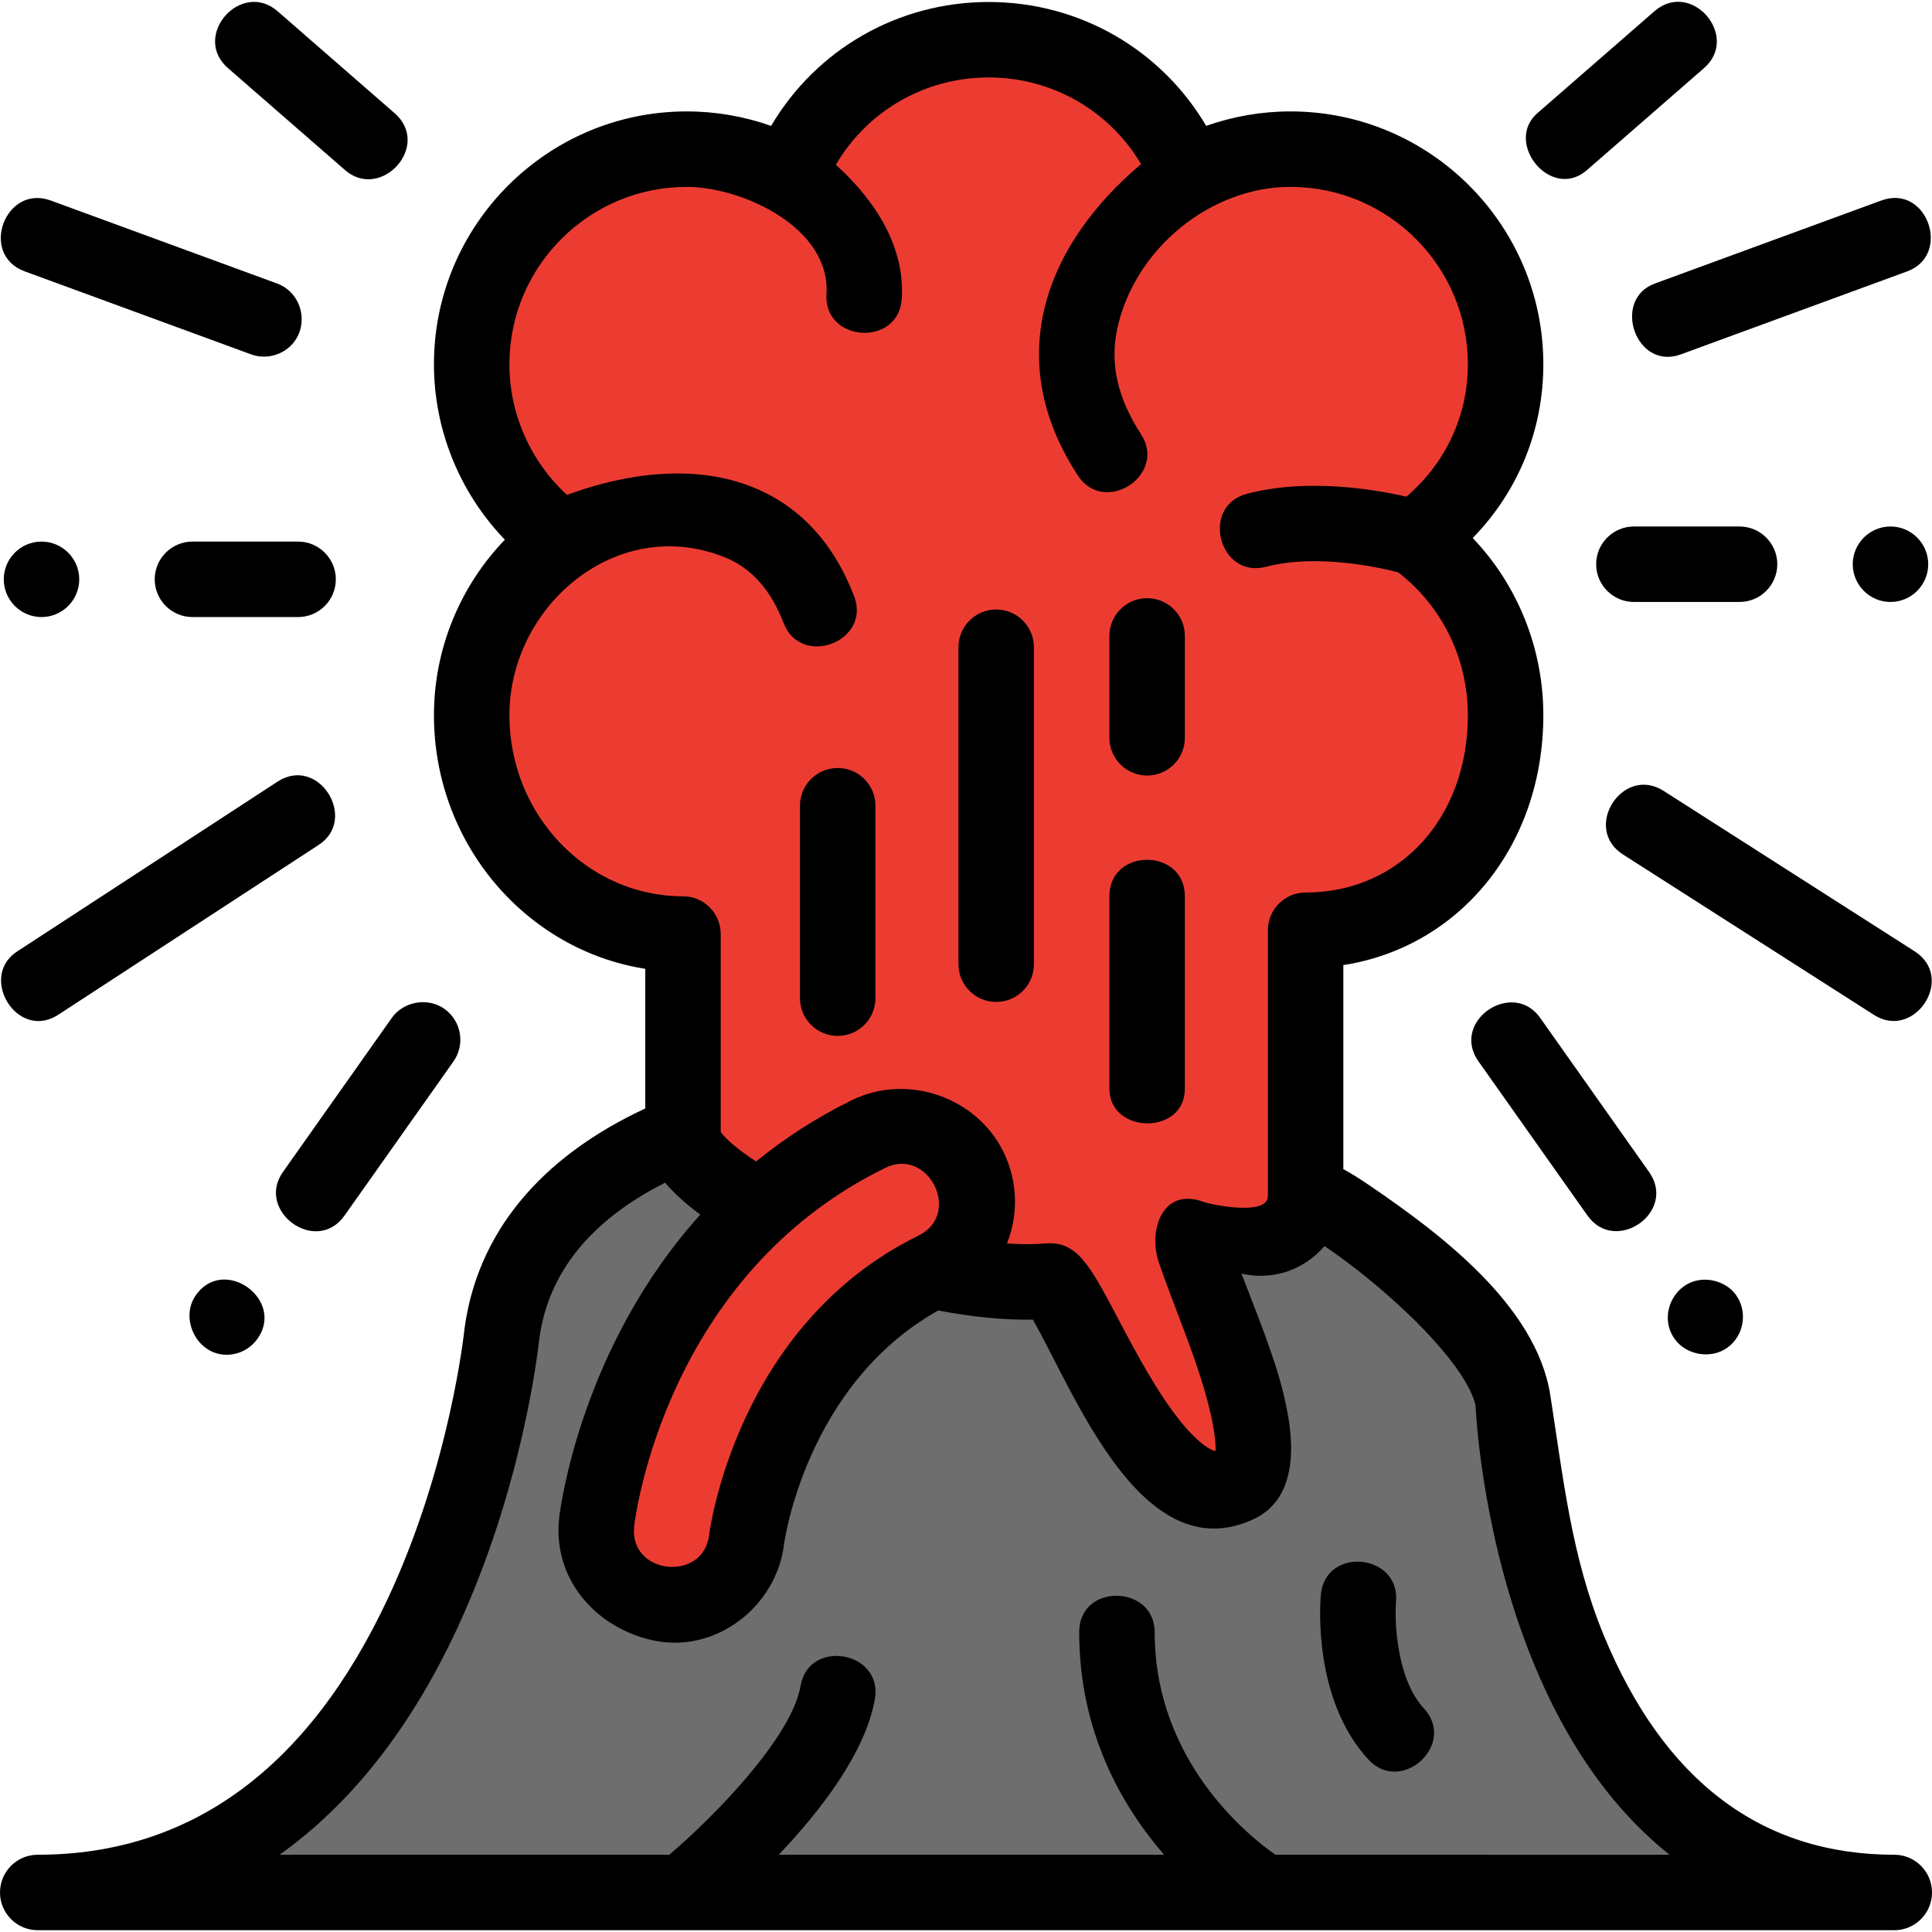 <?xml version="1.0" encoding="iso-8859-1"?>
<!-- Generator: Adobe Illustrator 19.0.0, SVG Export Plug-In . SVG Version: 6.00 Build 0)  -->
<svg version="1.1" id="Capa_1" xmlns="http://www.w3.org/2000/svg" xmlns:xlink="http://www.w3.org/1999/xlink" x="0px" y="0px"
	 viewBox="0 0 512 512" style="enable-background:new 0 0 512 512;" xml:space="preserve">
<path style="fill:#6E6E6E;" d="M401,371.526c-3.114-22.421-54.054-58.672-54.566-54.295c-0.888,7.59-11.434,17.295-30.434,10.295
	c-3.822-1.408,27,59,12,66c-22.925,10.698-44.584-54.497-50-54.04c-9.206,0.777-19.961-0.338-30.9-2.694
	c-42.965,21.574-49.175,70.615-49.233,71.11c-1.283,10.97-11.204,18.81-22.187,17.543c-10.971-1.283-18.825-11.217-17.543-22.187
	c0.281-2.399,6.242-49.378,43.305-83.187c-11.978-6.574-20.232-13.717-20.863-19.591c-26.981,11.037-44.328,28.663-47.579,53.046
	c0,0-15,148-123,148h492C406,501.526,401,371.526,401,371.526z"/>
<g>
	<path style="fill:#EC3C32;" d="M375,142.526c14.55-10.328,24-26.799,24-46c0-31.48-25.52-57-57-57
		c-9.801,0-19.022,2.476-27.077,6.832C306.517,25.363,285.998,10.526,262,10.526s-44.517,14.837-52.923,35.832
		c-8.055-4.357-17.277-6.832-27.077-6.832c-31.48,0-57,25.52-57,57c0,19.201,9.504,36.172,24.055,46.5
		c-14.55,10.328-24.055,27.299-24.055,46.5c0,31.48,24.52,58,56,58v53c0,0-0.094,0.342-0.236,0.95
		c1.387,5.673,9.375,12.386,20.681,18.592c8.034-7.329,17.522-14.042,28.74-19.544c3.263-1.601,6.75-2.231,10.134-2.003
		c6.899,0.465,13.367,4.498,16.631,11.151c4.864,9.917,0.769,21.899-9.148,26.764c-0.237,0.116-0.466,0.238-0.701,0.355
		c10.938,2.357,21.694,3.472,30.9,2.694c5.416-0.457,27.075,64.737,50,54.04c15-7-15.822-67.408-12-66
		c18.054,6.651,28.468-1.779,30.223-9.147c0.008-0.039,0.012-0.085,0.02-0.123c-0.142-0.469-0.243-0.73-0.243-0.73v-71
		c31.48,0,53-25.52,53-57C399,170.325,389.55,152.854,375,142.526z"/>
	<path style="fill:#EC3C32;" d="M240.318,298.521c6.899,0.465,13.367,4.498,16.631,11.151c4.864,9.917,0.769,21.899-9.148,26.764
		c-43.603,21.388-49.875,70.967-49.933,71.465c-1.283,10.97-11.204,18.81-22.187,17.543c-10.971-1.283-18.825-11.216-17.543-22.187
		c0.341-2.919,9.082-71.847,72.047-102.733C233.448,298.924,236.934,298.293,240.318,298.521z"/>
</g>
<path d="M369.965,424.366c1.022-12.716-18.804-14.618-19.927-1.706c-0.244,2.805-1.962,27.857,12.614,43.648
	c8.684,9.409,23.505-4.022,14.697-13.565C370.052,444.84,369.545,429.586,369.965,424.366z"/>
<path d="M511,149.526c0-5.51-4.49-10-10-10s-10,4.49-10,10s4.49,10,10,10S511,155.036,511,149.526z"/>
<path d="M433,159.526h28c5.51,0,10-4.49,10-10s-4.49-10-10-10h-28c-5.51,0-10,4.49-10,10S427.49,159.526,433,159.526z"/>
<path d="M1,153.526c0,5.51,4.49,10,10,10s10-4.49,10-10s-4.49-10-10-10S1,148.016,1,153.526z"/>
<path d="M51,143.526c-5.51,0-10,4.49-10,10s4.49,10,10,10h28c5.51,0,10-4.49,10-10s-4.49-10-10-10H51z"/>
<path d="M501.992,270.573c8.461-0.144,14.503-12.651,5.393-18.473c0,0-66.357-42.408-66.5-42.5
	c-10.86-6.941-21.66,9.893-10.771,16.852c0,0,66.484,42.49,66.5,42.5C498.436,270.116,500.264,270.602,501.992,270.573z"/>
<path d="M10.008,270.586c1.736,0.036,3.589-0.467,5.455-1.684c0,0,68.904-44.937,69-45c10.54-6.874-0.054-23.842-10.926-16.752
	c0,0-68.77,44.85-68.999,45C-4.022,257.733,1.643,270.412,10.008,270.586z"/>
<path d="M103.83,269.756c0,0-28.78,40.731-28.85,40.83c-7.31,10.345,8.825,22.176,16.33,11.54l28.86-40.83
	c3.18-4.5,2.1-10.749-2.399-13.939C113.445,264.289,107.003,265.284,103.83,269.756z"/>
<path d="M60.067,339.116c-2.932-0.193-5.944,0.976-8.177,4.14c-4.345,6.157,0.244,15.77,8.16,15.77c3.25,0,6.299-1.58,8.179-4.229
	C73.388,347.528,66.95,339.569,60.067,339.116z"/>
<path d="M399.996,265.665c-6.907,0.416-13.444,8.163-8.166,15.632c0,0,28.793,40.736,28.86,40.829
	c7.389,10.454,23.839-0.913,16.33-11.539c0,0-28.767-40.712-28.85-40.83C405.976,266.652,402.952,265.486,399.996,265.665z"/>
<path d="M451.93,339.133c-7.973-0.119-12.737,9.184-8.16,15.662c3.071,4.346,9.611,5.455,13.94,2.401
	c4.45-3.14,5.534-9.504,2.401-13.939C458.28,340.665,455.118,339.181,451.93,339.133z"/>
<path d="M433.194,87.76c1.669,4.712,6.271,8.347,12.248,6.154c0,0,59.864-21.95,60-22c11.828-4.337,5.311-23.256-6.885-18.777
	c0,0-59.754,21.91-59.999,22C432.792,77.252,431.524,83.045,433.194,87.76z"/>
<path d="M6.558,71.915l60,22c3.829,1.404,8.273,0.273,10.965-2.803c4.563-5.213,2.395-13.6-4.081-15.974c0,0-59.833-21.939-60-22
	C1.408,48.725-5.622,67.449,6.558,71.915z"/>
<path d="M60.432,18.067c0,0,30.983,26.985,31,27c9.521,8.293,23.02-6.472,13.136-15.082c0,0-30.937-26.945-31-27
	C63.897-5.438,50.651,9.547,60.432,18.067z"/>
<path d="M414.016,47.407c2.153,0.173,4.427-0.49,6.551-2.339c0,0,30.939-26.946,31-27c9.691-8.44-3.364-23.59-13.136-15.082
	c0,0-30.838,26.859-30.999,26.999C400.48,36.04,406.51,46.804,414.016,47.407z"/>
<path d="M304.002,297.702c4.999,0.042,9.998-2.974,9.998-9.176c0,0,0-50.924,0-51c0-12.871-20-12.928-20,0c0,0,0,50.82,0,51
	C294,294.559,299.001,297.66,304.002,297.702z"/>
<path d="M264,265.526c5.523,0,10-4.477,10-10v-84c0-5.523-4.477-10-10-10s-10,4.477-10,10v84
	C254,261.049,258.477,265.526,264,265.526z"/>
<path d="M222,274.526c5.523,0,10-4.477,10-10v-51c0-5.523-4.477-10-10-10s-10,4.477-10,10v51
	C212,270.049,216.477,274.526,222,274.526z"/>
<path d="M304,205.526c5.523,0,10-4.477,10-10v-27c0-5.523-4.477-10-10-10s-10,4.477-10,10v27
	C294,201.049,298.477,205.526,304,205.526z"/>
<path d="M502,491.526c-35.214,0-61.141-19.627-77.06-58.337c-8.536-20.756-10.669-41.614-14.1-63.485
	c-3.73-23.775-29.334-42.914-47.919-55.566c-2.776-1.89-5.032-3.279-6.921-4.318v-54.06c30.828-4.801,53-31.672,53-66.234
	c0-17.708-6.834-34.523-18.717-46.949C402.298,130.274,409,114.035,409,96.526c0-36.944-30.056-67-67-67
	c-7.625,0-15.205,1.31-22.353,3.833C307.719,13.13,286.052,0.526,262,0.526s-45.719,12.604-57.647,32.833
	c-7.148-2.523-14.728-3.833-22.353-3.833c-36.944,0-67,30.056-67,67c0,17.457,6.863,34.115,18.793,46.5
	c-11.93,12.385-18.793,29.043-18.793,46.5c0,33.994,24.335,62.242,56,67.221v37.007c-28.018,13.045-44.539,33.153-47.912,58.45
	c-0.014,0.104-0.026,0.209-0.037,0.313c-0.036,0.353-3.768,35.722-20.114,70.783C81.831,468.572,50.562,491.526,10,491.526
	c-5.523,0-10,4.477-10,10s4.477,10,10,10h492c5.523,0,10-4.477,10-10S507.523,491.526,502,491.526z M135,189.526
	c0-28.798,28.212-53.148,56.757-41.972c7.234,2.832,12.44,8.581,15.915,17.575c4.624,11.967,23.333,4.899,18.657-7.207
	c-5.531-14.316-14.709-24.07-27.28-28.992c-18.482-7.237-39.045-1.422-48.781,2.234C140.622,122.312,135,109.745,135,96.526
	c0-25.916,21.084-47,47-47c14.525,0,38.125,10.66,37.02,28.375c-0.801,12.845,19.155,14.151,19.961,1.248
	c1-15.995-9.842-28.633-17.484-35.479c8.355-14.257,23.589-23.145,40.504-23.145c16.847,0,32.025,8.819,40.401,22.976
	c-8.469,7.073-21.799,20.736-25.839,39.258c-3.178,14.57-0.13,29.111,9.058,43.222c7.045,10.819,23.805-0.095,16.76-10.913
	c-6.226-9.562-8.287-18.704-6.298-27.951c4.514-20.991,24.529-37.592,45.918-37.592c25.916,0,47,21.084,47,47
	c0,13.653-5.893,26.209-16.287,35.092c-8.597-1.966-26.356-4.947-42.257-0.763c-12.47,3.282-7.406,22.625,5.089,19.342
	c13.358-3.516,29.851,0.151,34.967,1.468c11.598,8.87,18.488,22.89,18.488,37.861c0,27.233-18.084,47-43,47c-5.523,0-10,4.477-10,10
	c0,0,0,69.754,0,70.458c-0.015,5.349-14.894,2.318-17,1.542c-11.091-4.088-14.738,7.716-11.895,16.043
	c3.981,11.659,9.007,22.91,12.363,34.791c2.42,8.567,2.75,13.067,2.672,15.203c-2.582-0.596-6.212-4.084-9.109-7.642
	c-6.381-7.836-12.269-19.003-16.999-27.976c-7.063-13.397-10.604-20.123-18.875-19.423c-3.122,0.263-6.592,0.254-10.295,0.017
	c3.009-7.593,2.934-16.377-0.938-24.27c-7.162-14.602-25.551-20.884-40.146-13.722c-9.593,4.706-18.015,10.231-25.41,16.258
	c-5.138-3.332-8.152-6.126-9.37-7.825v-52.454c0-5.523-4.477-10-10-10C155.636,237.526,135,215.994,135,189.526z M243.396,327.459
	c-48.431,23.756-55.39,78.675-55.461,79.281c-1.49,12.713-21.37,10.558-19.866-2.32c0.316-2.698,8.406-66.411,66.518-94.917
	C246.062,303.875,255.041,321.747,243.396,327.459z M337.991,491.526c-7.395-5.183-31.99-24.984-31.991-58.999
	c0-12.58-20-13.125-20-0.001c0,26.524,11.338,46.124,22.5,59H206.374c10.98-11.554,22.993-26.999,25.478-41.285
	c2.199-12.643-17.489-16.168-19.704-3.428c-2.28,13.108-21.503,33.378-34.77,44.713H74.087
	c18.879-13.422,34.714-33.473,46.976-59.774c17.328-37.168,21.524-73.809,21.867-77.039c2.373-17.44,13.573-31.3,33.336-41.294
	c2.537,3.026,5.764,5.854,9.324,8.463c-31.681,35.131-37.108,77.84-37.386,80.214c-1.885,16.09,9.437,29.218,24.775,32.601
	c16.589,3.658,32.863-8.898,34.812-25.572c0.055-0.433,5.772-42.138,40.835-61.829c8.965,1.712,17.497,2.56,25.083,2.414
	c10.881,18.84,28.713,66.786,58.519,52.878c14.231-6.641,9.444-26.757,7.872-33.367c-2.341-9.837-7.788-23.011-11.1-31.695
	c9,2,17.004-1.453,22.006-7.301c4.839,3.244,11.837,8.485,19.338,15.334c13.954,12.742,19.808,22.207,20.692,26.98
	c0.251,4.936,2.309,36.132,15.204,67.762c9.018,22.12,21.218,39.29,36.216,51.225L337.991,491.526L337.991,491.526z"/>
<g>
</g>
<g>
</g>
<g>
</g>
<g>
</g>
<g>
</g>
<g>
</g>
<g>
</g>
<g>
</g>
<g>
</g>
<g>
</g>
<g>
</g>
<g>
</g>
<g>
</g>
<g>
</g>
<g>
</g>
</svg>
